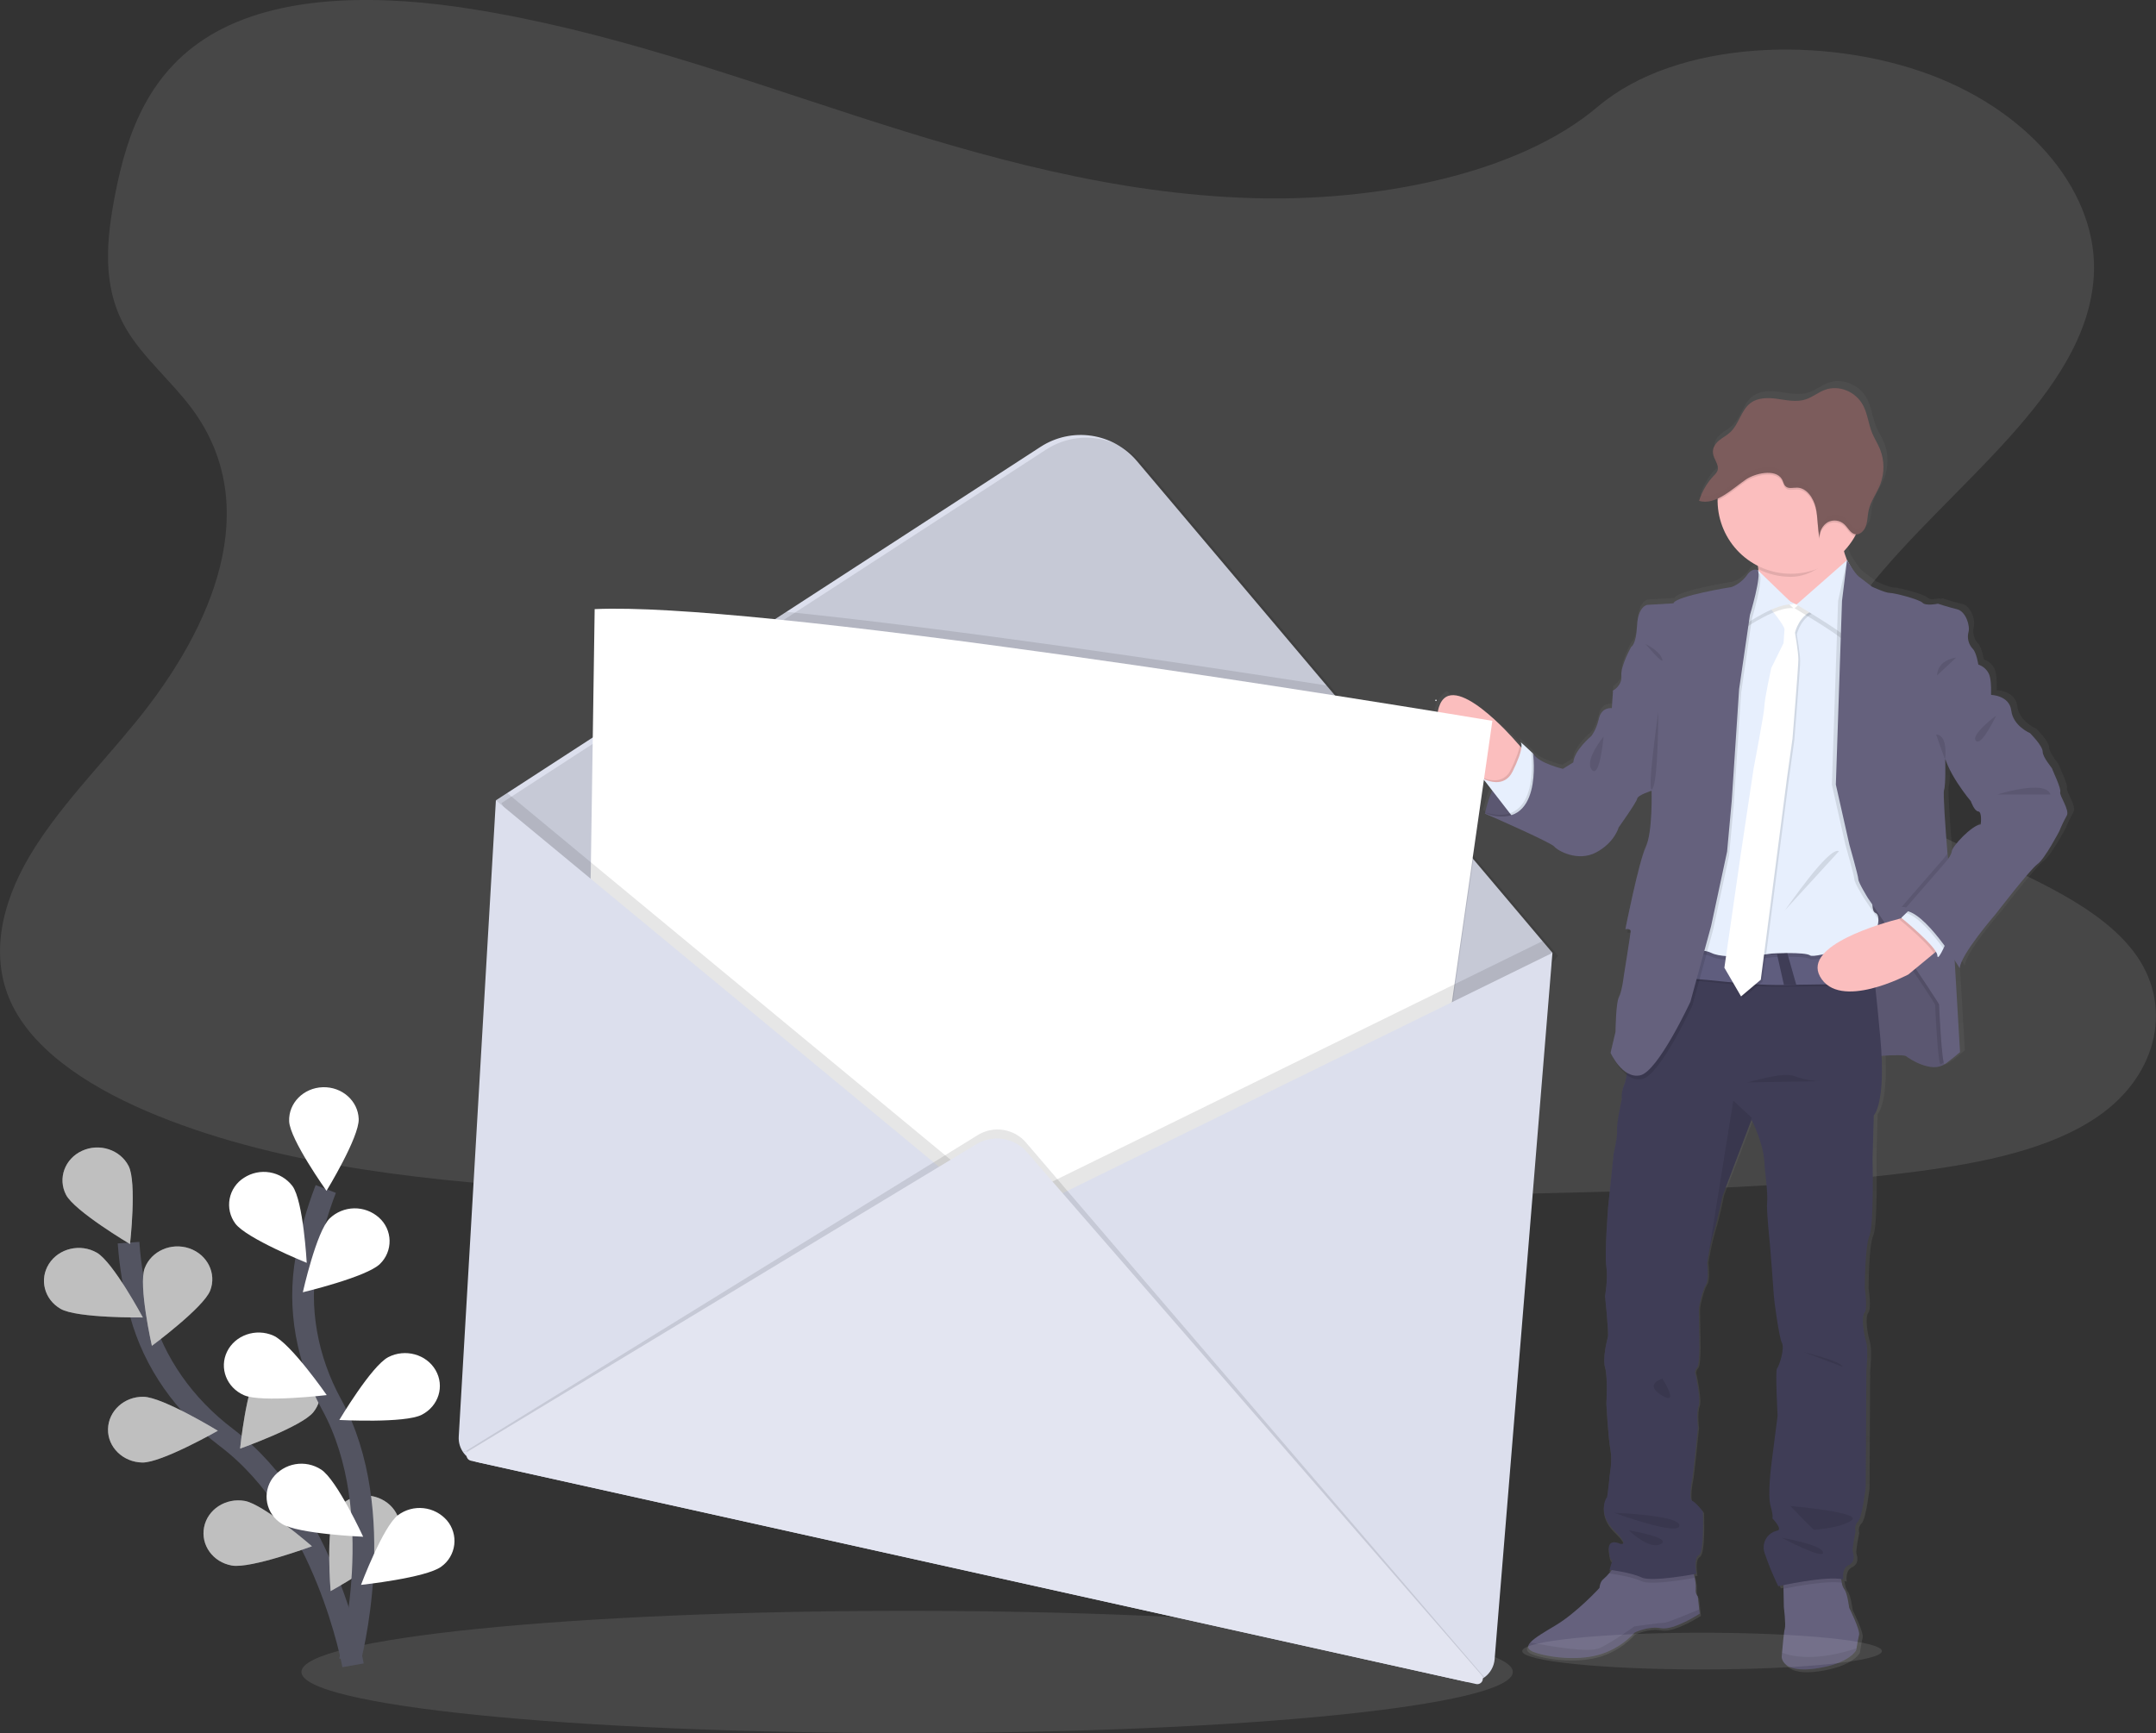 <svg width="199" height="160" viewBox="0 0 199 160" fill="none" xmlns="http://www.w3.org/2000/svg">
<rect x="0" y="0" width="199" height="160" fill="#333333" stroke="none"/>
<g clip-path="url(#clip0_2:3236)">
<path opacity="0.1" d="M115.62 18.291C102.862 17.923 90.712 14.491 79.118 10.736C67.523 6.98 56.013 2.826 43.561 0.837C35.553 -0.443 26.395 -0.624 19.942 2.953C13.731 6.395 11.726 12.338 10.647 17.854C9.834 22.002 9.357 26.37 11.581 30.252C13.12 32.946 15.867 35.214 17.763 37.796C24.358 46.783 19.698 57.863 12.549 66.637C9.195 70.752 5.305 74.679 2.717 79.06C0.129 83.441 -1.063 88.464 1.196 92.928C3.44 97.353 8.788 100.683 14.581 103.025C26.346 107.777 40.212 109.137 53.731 109.909C83.657 111.614 113.745 110.871 143.753 110.136C154.857 109.863 166.011 109.586 176.936 108.154C183.003 107.36 189.265 106.099 193.665 103.056C199.256 99.192 200.64 92.649 196.895 87.804C190.611 79.677 173.244 77.659 168.843 68.938C166.424 64.137 168.909 58.789 172.421 54.337C179.959 44.786 192.594 36.407 193.259 25.491C193.715 17.987 187.642 10.483 178.251 6.936C168.409 3.217 154.759 3.684 147.487 9.841C140.024 16.178 126.884 18.624 115.62 18.291Z" fill="white"/>
<path opacity="0.1" d="M83.728 160C114.604 160 139.634 157.474 139.634 154.359C139.634 151.243 114.604 148.718 83.728 148.718C52.853 148.718 27.823 151.243 27.823 154.359C27.823 157.474 52.853 160 83.728 160Z" fill="white"/>
<path d="M32.586 153.747C32.586 153.747 30.105 139.685 20.899 132.716C17.036 129.792 14.21 125.815 12.975 121.286C12.394 119.14 12.022 116.943 11.864 114.725" stroke="#535461" stroke-width="2" stroke-miterlimit="10"/>
<path d="M6.091 110.3C6.861 111.806 12 114.856 12 114.856C12 114.856 12.646 109.159 11.871 107.651C11.096 106.142 9.179 105.513 7.58 106.244C5.98 106.975 5.316 108.791 6.091 110.3Z" fill="white"/>
<path d="M5.601 120.841C7.12 121.709 13.185 121.632 13.185 121.632C13.185 121.632 10.448 116.518 8.935 115.65C7.422 114.783 5.443 115.241 4.524 116.674C3.605 118.107 4.084 119.973 5.601 120.841Z" fill="white"/>
<path d="M13.14 135.025C14.913 135.05 20.107 132.091 20.107 132.091C20.107 132.091 15.013 128.982 13.239 128.955C11.464 128.928 10.004 130.267 9.97 131.943C9.935 133.618 11.366 134.994 13.14 135.025Z" fill="white"/>
<path d="M21.401 144.535C23.143 144.845 28.792 142.755 28.792 142.755C28.792 142.755 24.327 138.873 22.587 138.569C20.847 138.265 19.165 139.338 18.838 140.993C18.511 142.648 19.657 144.227 21.401 144.535Z" fill="white"/>
<path d="M19.403 119.142C18.797 120.718 14.019 124.25 14.019 124.25C14.019 124.25 12.754 118.648 13.36 117.072C13.965 115.496 15.809 114.683 17.476 115.254C19.143 115.825 20.009 117.569 19.403 119.142Z" fill="white"/>
<path d="M28.915 130.386C27.838 131.72 22.162 133.74 22.162 133.74C22.162 133.74 22.739 128.035 23.808 126.704C24.348 126.058 25.112 125.639 25.947 125.532C26.782 125.425 27.626 125.638 28.311 126.127C28.644 126.356 28.926 126.652 29.138 126.996C29.351 127.339 29.49 127.724 29.547 128.124C29.603 128.524 29.576 128.932 29.468 129.321C29.359 129.711 29.171 130.073 28.915 130.386Z" fill="white"/>
<path d="M36.572 142.513C35.749 143.998 30.517 146.896 30.517 146.896C30.517 146.896 30.057 141.184 30.88 139.698C31.703 138.213 33.643 137.64 35.216 138.417C36.789 139.194 37.393 141.028 36.572 142.513Z" fill="white"/>
<path opacity="0.25" d="M6.091 110.3C6.861 111.806 12 114.856 12 114.856C12 114.856 12.646 109.159 11.871 107.651C11.096 106.142 9.179 105.513 7.58 106.244C5.98 106.975 5.316 108.791 6.091 110.3Z" fill="black"/>
<path opacity="0.25" d="M5.601 120.841C7.12 121.709 13.185 121.632 13.185 121.632C13.185 121.632 10.448 116.518 8.935 115.65C7.422 114.783 5.443 115.241 4.524 116.674C3.605 118.107 4.084 119.973 5.601 120.841Z" fill="black"/>
<path opacity="0.25" d="M13.14 135.025C14.913 135.05 20.107 132.091 20.107 132.091C20.107 132.091 15.013 128.982 13.239 128.955C11.464 128.928 10.004 130.267 9.97 131.943C9.935 133.618 11.366 134.994 13.14 135.025Z" fill="black"/>
<path opacity="0.25" d="M21.401 144.535C23.143 144.845 28.792 142.755 28.792 142.755C28.792 142.755 24.327 138.873 22.587 138.569C20.847 138.265 19.165 139.338 18.838 140.993C18.511 142.648 19.657 144.227 21.401 144.535Z" fill="black"/>
<path opacity="0.25" d="M19.403 119.142C18.797 120.718 14.019 124.25 14.019 124.25C14.019 124.25 12.754 118.648 13.36 117.072C13.965 115.496 15.809 114.683 17.476 115.254C19.143 115.825 20.009 117.569 19.403 119.142Z" fill="black"/>
<path opacity="0.25" d="M28.915 130.386C27.838 131.72 22.162 133.74 22.162 133.74C22.162 133.74 22.739 128.035 23.808 126.704C24.348 126.058 25.112 125.639 25.947 125.532C26.782 125.425 27.626 125.638 28.311 126.127C28.644 126.356 28.926 126.652 29.138 126.996C29.351 127.339 29.49 127.724 29.547 128.124C29.603 128.524 29.576 128.932 29.468 129.321C29.359 129.711 29.171 130.073 28.915 130.386Z" fill="black"/>
<path opacity="0.25" d="M36.572 142.513C35.749 143.998 30.517 146.896 30.517 146.896C30.517 146.896 30.057 141.184 30.88 139.698C31.703 138.213 33.643 137.64 35.216 138.417C36.789 139.194 37.393 141.028 36.572 142.513Z" fill="black"/>
<path d="M32.274 153.378C32.274 153.378 36.037 139.571 30.611 129.674C28.334 125.522 27.456 120.805 28.271 116.191C28.662 113.997 29.264 111.847 30.069 109.769" stroke="#535461" stroke-width="2" stroke-miterlimit="10"/>
<path d="M26.688 103.514C26.75 105.188 30.136 109.942 30.136 109.942C30.136 109.942 33.17 104.98 33.109 103.304C33.047 101.628 31.561 100.318 29.788 100.376C28.015 100.434 26.625 101.838 26.688 103.514Z" fill="white"/>
<path d="M21.72 112.964C22.735 114.338 28.311 116.589 28.311 116.589C28.311 116.589 28.004 110.867 26.988 109.492C26.475 108.825 25.729 108.378 24.9 108.238C24.07 108.099 23.219 108.278 22.516 108.739C22.174 108.954 21.881 109.237 21.654 109.571C21.426 109.904 21.27 110.281 21.196 110.678C21.121 111.075 21.129 111.482 21.219 111.876C21.309 112.269 21.48 112.64 21.72 112.964Z" fill="white"/>
<path d="M22.527 128.812C24.139 129.515 30.157 128.799 30.157 128.799C30.157 128.799 26.833 124.004 25.221 123.302C23.61 122.6 21.703 123.264 20.959 124.785C20.214 126.307 20.918 128.11 22.527 128.812Z" fill="white"/>
<path d="M25.998 140.674C27.461 141.624 33.52 141.876 33.52 141.876C33.52 141.876 31.101 136.622 29.64 135.673C28.936 135.214 28.084 135.038 27.256 135.181C26.427 135.324 25.683 135.774 25.173 136.443C24.933 136.769 24.764 137.142 24.675 137.537C24.587 137.932 24.581 138.342 24.659 138.739C24.736 139.137 24.895 139.514 25.126 139.847C25.356 140.18 25.653 140.461 25.998 140.674Z" fill="white"/>
<path d="M35.066 116.695C33.835 117.903 27.952 119.306 27.952 119.306C27.952 119.306 29.2 113.697 30.428 112.489C31.036 111.906 31.841 111.574 32.684 111.558C33.526 111.542 34.343 111.845 34.972 112.405C35.274 112.671 35.518 112.998 35.688 113.363C35.858 113.729 35.95 114.126 35.959 114.529C35.968 114.932 35.893 115.333 35.739 115.706C35.586 116.079 35.356 116.415 35.066 116.695Z" fill="white"/>
<path d="M38.931 130.615C37.375 131.421 31.32 131.096 31.32 131.096C31.32 131.096 34.287 126.094 35.843 125.293C37.398 124.493 39.352 125.026 40.204 126.496C41.056 127.966 40.494 129.809 38.931 130.615Z" fill="white"/>
<path d="M40.736 144.633C39.346 145.676 33.32 146.322 33.32 146.322C33.32 146.322 35.351 140.922 36.741 139.879C37.417 139.377 38.257 139.149 39.093 139.24C39.93 139.331 40.701 139.734 41.254 140.37C41.515 140.677 41.709 141.035 41.825 141.422C41.942 141.808 41.976 142.214 41.928 142.615C41.879 143.015 41.748 143.401 41.543 143.749C41.338 144.096 41.063 144.397 40.736 144.633Z" fill="white"/>
<path d="M190.782 72.757C190.897 72.442 190.032 70.693 190.032 70.606C190.032 70.52 189.138 69.544 189.138 69C189.138 68.455 187.954 67.28 187.954 67.28C187.954 67.28 186.367 66.62 186.194 65.186C186.021 63.753 184.293 63.722 184.289 63.722C184.289 63.722 184.289 63.591 184.3 63.393C184.3 62.947 184.287 62.15 184.087 61.715C183.881 61.32 183.528 61.021 183.104 60.882C183.104 60.882 182.931 59.764 182.585 59.42C182.392 59.218 182.253 58.97 182.182 58.699C182.111 58.429 182.11 58.144 182.179 57.873C182.352 57.329 181.949 55.949 181.11 55.757C180.272 55.565 179.322 55.241 179.322 55.241C179.322 55.241 179.228 55.259 179.091 55.278L178.976 55.241C178.775 55.278 178.572 55.303 178.368 55.316C178.192 55.323 178.018 55.265 177.88 55.155C177.59 54.839 175.252 54.237 174.819 54.237C174.386 54.237 173.144 53.66 173.144 53.66L171.906 52.713C171.558 52.448 170.914 51.366 170.819 51.214L170.808 51.193C170.702 50.949 170.614 50.697 170.546 50.439C170.969 49.997 171.329 49.501 171.619 48.963C171.65 48.907 171.677 48.85 171.704 48.794C171.769 48.793 171.834 48.782 171.896 48.763C171.921 48.763 171.946 48.744 171.971 48.734C172.264 48.58 172.484 48.317 172.585 48.001C172.606 47.94 172.625 47.876 172.64 47.809C172.64 47.788 172.64 47.765 172.654 47.743C172.667 47.722 172.673 47.657 172.681 47.613C172.688 47.568 172.69 47.563 172.694 47.54C172.698 47.517 172.708 47.453 172.713 47.409C172.719 47.364 172.713 47.361 172.713 47.338C172.713 47.282 172.727 47.228 172.735 47.174C172.754 46.971 172.784 46.768 172.825 46.568C172.998 45.798 173.465 45.133 173.798 44.413C173.846 44.311 173.89 44.205 173.931 44.099C173.971 43.994 174.011 43.869 174.044 43.751L174.073 43.644C174.094 43.559 174.113 43.472 174.131 43.386C174.131 43.347 174.146 43.309 174.152 43.27C174.171 43.151 174.188 43.032 174.198 42.91C174.26 42.223 174.162 41.531 173.911 40.888C173.694 40.35 173.373 39.865 173.154 39.326C172.821 38.51 172.735 37.594 172.329 36.81C171.65 35.505 170.05 34.853 168.735 35.343C168.106 35.576 167.562 36.03 166.926 36.234C166.072 36.506 165.161 36.302 164.278 36.178C163.396 36.055 162.419 36.046 161.709 36.623C160.892 37.287 160.667 38.535 159.9 39.265C159.579 39.571 159.177 39.767 158.837 40.05C158.598 40.241 158.414 40.493 158.304 40.779C158.304 40.8 158.291 40.819 158.285 40.84C158.279 40.861 158.271 40.888 158.266 40.913C158.26 40.938 158.254 40.971 158.25 41C158.246 41.029 158.25 41.04 158.25 41.06C158.246 41.111 158.246 41.162 158.25 41.214C158.256 41.262 158.264 41.31 158.275 41.358C158.275 41.371 158.275 41.385 158.275 41.398C158.275 41.412 158.298 41.477 158.312 41.517C158.311 41.525 158.311 41.533 158.312 41.541C158.327 41.585 158.344 41.627 158.362 41.671L158.391 41.737L158.414 41.791C158.526 42.002 158.616 42.226 158.681 42.456C158.717 42.602 158.708 42.756 158.656 42.897C158.578 43.057 158.468 43.199 158.335 43.316C157.761 43.914 157.317 44.625 157.033 45.404C157 45.492 156.968 45.581 156.939 45.673L156.979 45.683C157.062 45.708 157.146 45.727 157.231 45.739C157.279 45.739 157.327 45.75 157.377 45.754C157.574 45.765 157.772 45.749 157.966 45.708C158.014 45.698 158.064 45.687 158.112 45.673C158.31 45.619 158.503 45.547 158.689 45.46C158.689 45.517 158.689 45.577 158.689 45.635C158.689 45.693 158.689 45.7 158.689 45.733C158.691 47.002 159.046 48.244 159.715 49.322C160.383 50.4 161.339 51.27 162.475 51.834C162.475 51.895 162.492 51.959 162.5 52.026C162.507 52.094 162.513 52.13 162.519 52.182L162.442 52.107C162.442 52.107 161.921 51.849 161.43 52.594C160.94 53.339 160.017 53.685 160.017 53.685C160.017 53.685 154.764 54.516 154.562 55.205L152.109 55.347C152.109 55.347 151.242 55.462 151.147 57.271C151.053 59.08 150.599 59.251 150.599 59.251C150.599 59.251 149.59 61.029 149.676 61.944C149.763 62.86 148.907 63.322 148.907 63.322L148.792 64.955C148.792 64.955 147.83 64.813 147.579 65.931C147.327 67.049 146.858 67.566 146.858 67.566C146.858 67.566 145.269 68.886 145.183 70.004L144.202 70.606C144.202 70.606 141.922 70.091 141.403 69.173L141.243 69.023C141.238 69.016 141.233 69.008 141.23 69C141.229 69.004 141.229 69.007 141.23 69.011C140.887 68.688 140.164 68.015 140.268 68.168C140.336 68.313 140.352 68.475 140.314 68.63L140.145 68.438L139.691 67.934C139.691 67.934 136.005 64.471 133.84 64.205C133.811 64.149 133.673 63.605 133.304 63.945C132.997 64.226 132.752 64.567 132.583 64.947C132.415 65.327 132.327 65.738 132.325 66.153C132.323 66.569 132.407 66.981 132.572 67.362C132.737 67.744 132.979 68.087 133.283 68.371L136.734 71.597L136.822 71.662L137.565 72.624C137.44 72.925 137.334 73.215 137.247 73.481C137.247 73.481 137.247 73.498 137.238 73.506C137.22 73.563 137.201 73.617 137.184 73.671L137.167 73.729C137.151 73.783 137.134 73.837 137.119 73.887C137.103 73.937 137.101 73.95 137.092 73.981C137.082 74.012 137.092 74.017 137.076 74.035C136.996 74.323 136.942 74.545 136.915 74.668L136.722 74.608L136.915 74.689C136.915 74.698 136.915 74.71 136.915 74.72L136.903 74.779L137.08 74.856C138.092 75.297 143.139 77.511 143.398 77.848C143.687 78.219 145.59 79.31 147.323 78.392C149.055 77.475 149.438 76.068 149.438 76.068C149.438 76.068 151.111 73.746 151.168 73.402C151.226 73.057 152.526 72.655 152.526 72.655C152.526 72.655 152.641 76.503 151.978 77.904C151.315 79.305 150.072 85.534 150.072 85.534C150.153 85.518 150.236 85.513 150.319 85.519C150.272 85.744 150.246 85.879 150.246 85.879C150.347 85.86 150.45 85.86 150.551 85.879C150.459 86.587 149.928 89.873 149.928 89.873C149.928 89.873 149.755 91.364 149.467 91.88C149.178 92.395 149.15 95.093 149.15 95.093L148.688 97.042C148.741 97.157 148.799 97.269 148.863 97.378C148.863 97.378 149.359 98.479 150.192 99.096C150.154 99.403 150.075 99.703 149.959 99.989C149.778 100.424 149.699 100.895 149.728 101.365C149.728 101.365 149.238 103.574 149.296 104.205C149.353 104.836 148.978 106.384 148.978 106.384L148.442 111.36C148.442 111.36 148.096 115.691 148.269 116.868C148.442 118.046 148.152 119.648 148.152 119.648C148.152 119.648 148.498 123.062 148.411 123.435C148.325 123.808 147.892 125.413 148.152 126.303C148.411 127.194 148.269 129.63 148.269 129.63C148.269 129.63 148.442 132.841 148.642 133.874C148.842 134.907 148.584 136.227 148.584 136.227C148.584 136.227 148.392 138.434 148.296 138.434C148.2 138.434 147.459 139.954 148.988 141.447C150.517 142.94 149.565 142.707 149.565 142.707C149.565 142.707 148.353 142.105 148.496 143.338C148.634 144.512 148.825 144.206 148.842 144.173L148.553 145.116L148.746 145.145L148.578 145.337C148.405 145.556 148.212 145.759 148.002 145.941C147.654 146.199 147.617 146.773 147.617 146.773C147.617 146.773 145.483 149.097 143.491 150.272C142.443 150.892 141.539 151.415 141.145 151.848C140.789 152.233 140.847 152.552 141.585 152.797C143.145 153.312 145.885 153.566 147.848 152.912C149.018 152.521 150.07 151.84 150.907 150.932C150.907 150.932 152.149 150.301 153.362 150.53C154.576 150.759 156.998 149.183 156.998 149.183L156.954 148.775L156.825 147.604C156.744 147.505 156.684 147.39 156.649 147.267C156.614 147.144 156.606 147.015 156.623 146.888C156.638 146.541 156.603 146.194 156.522 145.857C156.502 145.743 156.479 145.63 156.458 145.524L156.679 145.484C156.679 145.484 156.393 144.019 156.912 143.733C157.431 143.446 157.285 139.692 157.285 139.692C157.285 139.692 156.623 138.832 156.275 138.69C155.927 138.548 156.247 136.766 156.306 136.537C156.366 136.308 156.825 131.862 156.825 131.862C156.825 131.862 156.652 130.457 156.883 129.855C157.114 129.253 156.606 126.944 156.606 126.944C156.606 126.944 156.433 126.657 156.752 126.313C157.071 125.969 156.945 122.9 156.945 122.9C156.945 122.9 156.918 121.351 156.918 120.949C156.918 120.547 157.264 119.085 157.581 118.598C157.898 118.111 157.696 116.589 157.696 116.589L157.714 116.476C157.714 116.432 157.729 116.378 157.741 116.312L157.766 116.16C157.906 115.315 158.097 114.479 158.337 113.657C158.721 112.453 159.144 110.331 159.144 110.331L161.836 103.327L161.867 103.245C161.867 103.245 163.107 105.54 163.107 107.67C163.107 107.67 163.424 110.223 163.338 110.912C163.251 111.6 163.594 114.823 163.594 114.823C163.594 114.823 163.969 119.469 163.969 119.671C163.969 119.873 164.43 123.458 164.72 124.002C165.011 124.547 164.43 126.211 164.257 126.382C164.084 126.554 164.315 130.771 164.315 130.771C164.315 130.771 163.882 134.097 163.795 134.786C163.709 135.475 163.363 138.115 163.651 139.146C163.94 140.177 163.824 140.322 163.824 140.322C163.824 140.322 164.865 141.384 164.257 141.476C164.036 141.524 163.828 141.619 163.647 141.754C163.466 141.889 163.315 142.062 163.206 142.26C163.097 142.458 163.031 142.677 163.013 142.902C162.996 143.128 163.026 143.355 163.103 143.567C163.463 144.619 163.887 145.647 164.374 146.646C164.374 146.646 164.553 146.605 164.851 146.546V146.886L164.886 148.595C164.886 148.595 165.078 150.23 164.972 150.603C164.888 150.876 164.78 152.162 164.717 152.833C164.695 153.078 164.684 153.241 164.684 153.241C164.684 153.241 164.684 154.761 167.887 154.303C171.091 153.845 171.667 152.583 171.667 152.583C171.667 152.583 171.667 152.523 171.691 152.425C171.739 152.135 171.842 151.519 171.927 151.177C172.042 150.717 171.004 148.652 171.004 148.652C171.004 148.652 170.831 147.248 170.541 146.932C170.422 146.75 170.343 146.545 170.31 146.33C170.283 146.215 170.26 146.093 170.241 145.976C170.312 145.985 170.384 145.998 170.454 146.015C170.454 146.015 170.281 145.01 170.946 144.695C171.612 144.379 171.437 143.721 171.35 143.433C171.264 143.144 171.61 141.539 171.61 141.539C171.563 141.38 171.56 141.211 171.601 141.05C171.641 140.889 171.724 140.742 171.84 140.624C172.246 140.22 172.562 137.411 172.562 137.411L172.619 126.569C172.619 126.569 172.823 124.645 172.592 123.875C172.362 123.106 172.129 121.611 172.446 121.209C172.763 120.807 172.475 118.944 172.475 118.944C172.475 118.944 172.475 115.014 172.91 114.04C173.344 113.066 173.198 106.898 173.198 106.898L173.311 102.858C173.311 102.858 174.256 101.965 174.032 97.311C175.038 97.248 176.173 97.211 176.34 97.35C176.657 97.609 178.707 98.927 179.918 98.096C180.178 97.981 181.36 96.978 181.36 96.978L180.853 88.378C181.17 88.857 181.362 89.176 181.362 89.176C181.362 87.972 184.767 84.07 184.767 84.07C184.767 84.07 187.942 79.97 188.634 79.481C189.326 78.993 190.684 76.413 190.684 76.413C190.884 75.921 191.116 75.442 191.378 74.979C191.707 74.45 190.667 73.073 190.782 72.757ZM183.333 75.766C182.468 75.853 180.641 77.833 180.62 78.267C180.607 78.495 180.414 78.799 180.235 79.037C180.222 78.864 180.207 78.687 180.193 78.508C179.989 75.974 179.768 72.886 179.868 72.586C180.043 72.07 179.984 69.748 179.984 69.748L180.014 69.704C180.591 71.503 182.404 73.625 182.404 73.625C182.404 73.625 182.722 74.543 183.097 74.572C183.471 74.6 183.333 75.766 183.333 75.766Z" fill="url(#paint0_linear_2:3236)"/>
<path d="M137.059 75.114C137.059 75.114 138.111 69.592 141.497 69.563L143.971 74.658L142.322 75.797C142.322 75.797 138.738 75.911 137.059 75.114Z" fill="#65617D"/>
<path opacity="0.1" d="M143.971 74.658L142.322 75.797C142.322 75.797 139.799 75.878 137.995 75.433C137.674 75.357 137.36 75.25 137.059 75.114C137.059 75.114 137.059 75.083 137.078 75.026C137.078 75.026 137.078 75.012 137.078 75.004C137.233 74.311 137.448 73.633 137.718 72.977C137.824 72.728 137.942 72.472 138.068 72.217C138.565 71.255 139.261 70.327 140.214 69.864C140.567 69.69 140.951 69.59 141.343 69.569H141.443H141.493L141.547 69.683L142.383 71.403L143.971 74.658Z" fill="black"/>
<path d="M172.075 97.6C172.075 97.6 175.632 97.259 175.944 97.515C176.255 97.771 178.276 99.079 179.472 98.254C180.668 97.428 179.87 94.554 179.87 94.44C179.87 94.327 179.757 90.256 179.757 90.256L177.622 87.381L174.95 82.344L169.489 81.802L169.631 89.802L169.602 93.9L172.075 97.6Z" fill="#65617D"/>
<path opacity="0.1" d="M172.075 97.6C172.075 97.6 175.632 97.259 175.944 97.515C176.255 97.771 178.276 99.079 179.472 98.254C180.668 97.428 179.87 94.554 179.87 94.44C179.87 94.327 179.757 90.256 179.757 90.256L177.622 87.381L174.95 82.344L169.489 81.802L169.631 89.802L169.602 93.9L172.075 97.6Z" fill="black"/>
<path d="M140.785 69.417C140.785 69.417 140.501 72.89 138.34 72.946C138.34 72.946 137.726 72.576 136.901 71.961C135.002 70.539 131.989 67.805 132.821 65.261C134.015 61.619 139.818 68.34 139.818 68.34L140.262 68.84L140.785 69.417Z" fill="#FBBEBE"/>
<path opacity="0.1" d="M140.785 69.417C140.785 69.417 140.501 72.89 138.339 72.946C138.339 72.946 137.726 72.576 136.901 71.961L136.719 71.724C137.085 71.915 137.49 72.024 137.903 72.043C138.228 72.056 138.549 71.97 138.824 71.796C139.099 71.621 139.314 71.368 139.441 71.068C139.669 70.621 139.868 70.161 140.039 69.69C140.144 69.416 140.219 69.131 140.262 68.84L140.785 69.417Z" fill="black"/>
<path d="M139.847 75.712L139.361 75.085L137.722 72.969L136.888 71.889C137.254 72.082 137.659 72.191 138.072 72.209C138.617 72.222 139.226 72.016 139.611 71.235C139.838 70.788 140.037 70.327 140.209 69.856C140.478 69.086 140.474 68.701 140.378 68.561C140.282 68.421 140.982 69.077 141.318 69.396L141.33 69.407L141.487 69.556L141.545 69.671L142.37 71.32C142.37 71.32 142.37 71.343 142.37 71.389C142.451 71.918 142.729 75.241 139.847 75.712Z" fill="#E7EFFD"/>
<path d="M156.887 148.976C156.887 148.976 154.497 150.542 153.303 150.322C152.109 150.103 150.884 150.722 150.884 150.722C150.06 151.622 149.022 152.298 147.867 152.687C145.944 153.341 143.233 153.083 141.697 152.571C140.97 152.329 140.91 152.017 141.26 151.631C141.645 151.2 142.541 150.682 143.568 150.066C145.531 148.9 147.634 146.603 147.634 146.603C147.634 146.603 147.663 146.026 148.005 145.78C148.216 145.598 148.409 145.397 148.582 145.179C148.888 144.818 149.174 144.441 149.174 144.441L156.204 144.645C156.204 144.645 156.323 145.151 156.418 145.668C156.498 146.004 156.531 146.349 156.516 146.694C156.498 146.819 156.505 146.946 156.538 147.069C156.572 147.191 156.629 147.305 156.708 147.404L156.835 148.558L156.887 148.976Z" fill="#65617D"/>
<path d="M171.592 150.94C171.508 151.28 171.4 151.89 171.36 152.177L171.335 152.335C171.335 152.335 170.758 153.587 167.61 154.043C164.463 154.499 164.453 152.989 164.453 152.989C164.453 152.989 164.465 152.827 164.484 152.583C164.54 151.917 164.653 150.642 164.738 150.37C164.849 150.001 164.651 148.377 164.651 148.377L164.618 146.682L164.593 145.505L169.829 144.962C169.861 145.354 169.918 145.743 169.998 146.128C170.03 146.342 170.108 146.546 170.227 146.726C170.512 147.04 170.681 148.435 170.681 148.435C170.681 148.435 171.706 150.484 171.592 150.94Z" fill="#65617D"/>
<path opacity="0.1" d="M156.204 144.645C156.204 144.645 156.323 145.151 156.418 145.668C155.658 145.809 152.339 146.384 151.511 145.982C150.57 145.526 148.552 145.27 148.552 145.27L148.584 145.155C148.89 144.793 149.176 144.416 149.176 144.416L156.204 144.645Z" fill="black"/>
<path opacity="0.1" d="M169.998 146.128C168.672 145.903 165.768 146.447 164.615 146.682L164.59 145.505L169.825 144.962C169.859 145.354 169.917 145.743 169.998 146.128Z" fill="black"/>
<path d="M172.95 102.979L172.837 106.992C172.837 106.992 172.979 113.113 172.552 114.08C172.125 115.048 172.125 118.948 172.125 118.948C172.125 118.948 172.41 120.797 172.096 121.195C171.783 121.593 172.012 123.073 172.239 123.843C172.465 124.612 172.267 126.519 172.267 126.519L172.21 137.278C172.21 137.278 171.898 140.066 171.498 140.466C171.384 140.584 171.302 140.73 171.262 140.89C171.222 141.05 171.226 141.218 171.271 141.376C171.271 141.376 170.931 142.969 171.016 143.256C171.1 143.542 171.271 144.194 170.618 144.506C169.964 144.818 170.133 145.816 170.133 145.816C168.57 145.445 164.132 146.444 164.132 146.444C163.652 145.454 163.234 144.437 162.88 143.396C162.804 143.185 162.773 142.961 162.79 142.737C162.807 142.514 162.872 142.297 162.98 142.1C163.088 141.904 163.236 141.732 163.415 141.598C163.594 141.463 163.8 141.369 164.019 141.32C164.615 141.233 163.592 140.181 163.592 140.181C163.592 140.181 163.705 140.039 163.421 139.015C163.136 137.991 163.476 135.359 163.563 134.686C163.649 134.013 164.074 130.702 164.074 130.702C164.074 130.702 163.847 126.519 164.019 126.348C164.19 126.176 164.757 124.526 164.474 123.985C164.192 123.444 163.732 119.887 163.732 119.687C163.732 119.487 163.365 114.877 163.365 114.877C163.365 114.877 163.023 111.66 163.109 110.977C163.196 110.294 162.88 107.762 162.88 107.762C162.88 105.646 161.657 103.377 161.657 103.377L161.627 103.46L158.99 110.409C158.99 110.409 158.564 112.514 158.194 113.709C157.961 114.521 157.775 115.347 157.639 116.181L157.614 116.333C157.614 116.397 157.594 116.451 157.589 116.493L157.571 116.608C157.571 116.608 157.764 118.117 157.456 118.602C157.148 119.086 156.802 120.537 156.802 120.935C156.802 121.334 156.831 122.871 156.831 122.871C156.831 122.871 156.945 125.917 156.639 126.259C156.333 126.602 156.495 126.884 156.495 126.884C156.495 126.884 157.006 129.193 156.779 129.788C156.552 130.382 156.723 131.779 156.723 131.779C156.723 131.779 156.268 136.193 156.212 136.42C156.156 136.647 155.841 138.413 156.183 138.555C156.525 138.698 157.177 139.55 157.177 139.55C157.177 139.55 157.321 143.281 156.808 143.563C156.295 143.846 156.579 145.295 156.579 145.295C156.579 145.295 152.457 146.091 151.518 145.635C150.58 145.179 148.559 144.924 148.559 144.924L148.842 143.989C148.825 144.021 148.636 144.325 148.502 143.159C148.361 141.936 149.555 142.532 149.555 142.532C149.555 142.532 150.494 142.761 148.978 141.282C147.463 139.802 148.209 138.292 148.296 138.292C148.382 138.292 148.582 136.102 148.582 136.102C148.582 136.102 148.838 134.792 148.638 133.766C148.438 132.741 148.269 129.553 148.269 129.553C148.269 129.553 148.411 127.134 148.155 126.253C147.9 125.372 148.325 123.775 148.411 123.406C148.498 123.036 148.146 119.658 148.146 119.658C148.146 119.658 148.43 118.065 148.259 116.899C148.088 115.733 148.43 111.433 148.43 111.433L148.942 106.481C148.942 106.481 149.311 104.941 149.255 104.316C149.2 103.691 149.684 101.499 149.684 101.499C149.655 101.033 149.733 100.566 149.911 100.133C150.196 99.556 150.309 97.686 150.309 97.686L153.041 91.424L154.387 85.902L172.448 85.731C172.448 85.731 172.515 86.21 172.625 87.077C172.735 87.945 172.888 89.234 173.06 90.825C173.217 92.27 173.39 93.969 173.558 95.86C174.104 101.898 172.95 102.979 172.95 102.979Z" fill="#3F3D56"/>
<path d="M171.279 53.14L167.068 57.639C167.068 57.639 161.665 55.474 162.234 54.735C162.453 54.449 162.426 53.544 162.292 52.548C162.1 50.97 161.665 49.156 161.665 49.156C161.665 49.156 171.108 47.617 170.318 49.211C170.027 49.789 170.077 50.474 170.258 51.103C170.487 51.832 170.832 52.52 171.279 53.14Z" fill="#FBBEBE"/>
<path opacity="0.1" d="M170.312 49.215C170.021 49.793 169.883 49.854 170.064 50.483C168.829 51.805 167.258 53.256 165.305 53.256C164.259 53.257 163.228 53.016 162.292 52.55C162.1 50.972 161.665 49.158 161.665 49.158C161.665 49.158 171.108 47.619 170.312 49.215Z" fill="black"/>
<path d="M172.077 46.308C172.047 48.085 171.32 49.78 170.054 51.026C168.787 52.272 167.082 52.97 165.306 52.97C163.529 52.97 161.824 52.272 160.558 51.026C159.291 49.78 158.565 48.085 158.535 46.308C158.535 46.276 158.535 46.243 158.535 46.212C158.547 44.415 159.273 42.697 160.552 41.436C161.185 40.811 161.935 40.318 162.758 39.983C163.582 39.648 164.464 39.479 165.353 39.486C166.242 39.492 167.121 39.674 167.94 40.02C168.759 40.366 169.502 40.87 170.126 41.504C170.75 42.138 171.244 42.888 171.578 43.712C171.912 44.536 172.081 45.419 172.075 46.308H172.077Z" fill="#FBBEBE"/>
<path opacity="0.1" d="M173.056 91C172.16 91 169.174 91.033 165.836 91.085H165.795L164.693 91.104H164.659C160.702 91.168 156.8 90.394 155.237 90.54C151.911 90.852 156.433 87.462 156.433 87.462C158.913 88.065 161.464 88.324 164.015 88.232L164.976 88.182C167.999 88.01 171.039 87.726 172.627 87.249C172.733 88.13 172.885 89.409 173.056 91Z" fill="black"/>
<path d="M173.056 90.829C172.16 90.829 169.174 90.862 165.836 90.914H165.795L164.693 90.933H164.659C160.702 90.996 156.8 90.223 155.237 90.369C151.911 90.683 156.433 87.291 156.433 87.291C158.913 87.894 161.464 88.153 164.015 88.061L164.976 88.01C167.999 87.839 171.039 87.554 172.627 87.079C172.733 87.96 172.885 89.234 173.056 90.829Z" fill="#5F5D7E"/>
<path opacity="0.1" d="M163.486 55.018L158.252 57.467L154.214 88.719C154.214 88.719 156.602 87.637 157.969 88.32C159.336 89.003 163.545 88.378 163.545 88.378C163.545 88.378 166.622 88.207 167.074 88.549C167.526 88.892 172.873 87.118 172.873 87.118C172.873 87.118 173.834 84.955 173.1 84.617C172.365 84.278 173.334 80.921 173.334 80.921L172.873 58.377L171.962 55.474L169.516 53.995L167.016 55.986L165.822 56.157L163.486 55.018Z" fill="black"/>
<path d="M163.486 54.678L158.252 57.125L154.214 88.378C154.214 88.378 156.602 87.297 157.969 87.98C159.336 88.663 163.545 88.035 163.545 88.035C163.545 88.035 166.622 87.866 167.074 88.207C167.526 88.547 172.877 86.783 172.877 86.783C172.877 86.783 173.838 84.621 173.104 84.282C172.369 83.943 173.334 80.576 173.334 80.576L172.873 58.035L171.962 55.134L169.516 53.652L167.016 55.645L165.822 55.817L163.486 54.678Z" fill="#E7EFFD"/>
<path opacity="0.1" d="M163.399 56.128C163.399 56.128 164.907 57.921 164.88 58.293C164.853 58.664 164.793 59.545 164.793 59.545L163.655 61.854C163.655 61.854 163.03 64.728 163.03 65.327C163.03 65.925 162.034 71.099 162.034 71.099L160.836 79.07L159.329 89.517L160.867 92.162L162.686 90.623L165.105 72.007L165.616 68.336C165.616 68.336 166.157 61.733 166.157 61.05C166.157 60.367 165.845 58.574 165.845 58.574C165.845 58.574 166.214 56.865 167.751 56.457C169.287 56.049 167.637 56.371 167.637 56.371L166.755 55.661L165.986 55.972C165.986 55.972 163.855 55.332 163.399 56.128Z" fill="black"/>
<path d="M163.228 55.959C163.228 55.959 164.738 57.752 164.709 58.121C164.68 58.491 164.622 59.374 164.622 59.374L163.486 61.683C163.486 61.683 162.859 64.557 162.859 65.156C162.859 65.754 161.863 70.927 161.863 70.927L160.669 78.897L159.161 89.344L160.7 91.991L162.521 90.452L164.938 71.838L165.451 68.168C165.451 68.168 165.991 61.565 165.991 60.882C165.991 60.199 165.68 58.406 165.68 58.406C165.68 58.406 166.049 56.698 167.585 56.3C169.122 55.901 167.472 56.215 167.472 56.215L166.589 55.503L165.82 55.816C165.82 55.816 163.684 55.16 163.228 55.959Z" fill="white"/>
<path opacity="0.1" d="M162.234 52.969C162.234 52.969 162.005 53.14 161.95 54.279C161.894 55.418 161.096 57.979 161.096 57.979C161.096 57.979 164.055 55.93 165.534 56.157L162.234 52.969Z" fill="black"/>
<path d="M162.234 52.629C162.234 52.629 162.005 52.798 161.95 53.937C161.894 55.076 161.096 57.637 161.096 57.637C161.096 57.637 164.055 55.588 165.534 55.817L162.234 52.629Z" fill="#E7EFFD"/>
<path opacity="0.1" d="M170.312 52.059L165.643 56.157C165.643 56.157 169.57 58.491 170.081 59.06C170.593 59.63 171.104 53.481 171.104 53.481L170.312 52.059Z" fill="black"/>
<path d="M170.483 51.717L165.818 55.816C165.818 55.816 169.743 58.15 170.258 58.72C170.773 59.289 171.281 53.14 171.281 53.14L170.483 51.717Z" fill="#E7EFFD"/>
<path opacity="0.1" d="M162.403 52.969C162.403 52.969 161.892 52.713 161.409 53.454C161.054 53.937 160.571 54.311 160.015 54.535C160.015 54.535 154.837 55.361 154.631 56.044L152.213 56.186C152.213 56.186 151.359 56.3 151.274 58.093C151.19 59.886 150.734 60.057 150.734 60.057C150.734 60.057 149.738 61.821 149.824 62.731C149.911 63.641 149.055 64.099 149.055 64.099L152.611 73.35C152.611 73.35 152.726 77.163 152.07 78.558C151.415 79.953 150.194 86.129 150.194 86.129C150.194 86.129 150.705 86.015 150.676 86.356C150.647 86.697 150.069 90.427 150.069 90.427C150.069 90.427 149.897 91.907 149.613 92.42C149.328 92.934 149.299 95.606 149.299 95.606L148.846 97.542C148.846 97.542 149.926 99.962 151.576 99.62C153.226 99.277 156.212 92.819 156.212 92.819L158.119 85.844L159.598 78.956L160.025 74.289L160.707 63.957L161.703 57.125C161.703 57.125 162.803 53.448 162.403 52.969Z" fill="black"/>
<path d="M162.234 52.629C162.234 52.629 161.721 52.373 161.238 53.111C160.883 53.595 160.4 53.969 159.844 54.193C159.844 54.193 154.668 55.018 154.46 55.701L152.041 55.843C152.041 55.843 151.19 55.959 151.103 57.752C151.017 59.545 150.563 59.715 150.563 59.715C150.563 59.715 149.567 61.481 149.653 62.391C149.74 63.301 148.884 63.757 148.884 63.757L152.441 73.007C152.441 73.007 152.555 76.821 151.901 78.216C151.247 79.61 150.022 85.788 150.022 85.788C150.022 85.788 150.534 85.673 150.507 86.015C150.48 86.358 149.88 90.085 149.88 90.085C149.88 90.085 149.709 91.566 149.424 92.078C149.14 92.59 149.113 95.266 149.113 95.266L148.657 97.201C148.657 97.201 149.738 99.62 151.388 99.279C153.037 98.939 156.029 92.476 156.029 92.476L157.935 85.504L159.413 78.616L159.84 73.946L160.523 63.614L161.519 56.784C161.519 56.784 162.632 53.111 162.234 52.629Z" fill="#65617D"/>
<path opacity="0.1" d="M143.971 74.658L142.322 75.797C142.322 75.797 139.799 75.878 137.995 75.433L137.078 75.025L136.886 74.945L137.078 75.004C138.03 75.287 138.774 75.281 139.357 75.085C141.691 74.298 141.433 70.441 141.343 69.569C141.343 69.481 141.328 69.425 141.324 69.404C141.323 69.4 141.323 69.396 141.324 69.392L141.337 69.415C141.369 69.468 141.405 69.518 141.445 69.565C141.478 69.602 141.512 69.64 141.549 69.677L142.374 71.326C142.374 71.326 142.374 71.349 142.374 71.395L143.971 74.658Z" fill="black"/>
<path d="M149.684 63.53L148.886 63.757L148.773 65.379C148.773 65.379 147.834 65.236 147.579 66.341C147.323 67.445 146.867 67.965 146.867 67.965C146.867 67.965 145.302 69.273 145.217 70.383L144.256 70.981C144.256 70.981 142.008 70.468 141.497 69.558C141.497 69.558 142.522 76.901 137.059 75.108C137.059 75.108 143.175 77.783 143.46 78.154C143.745 78.525 145.621 79.605 147.329 78.695C149.036 77.784 149.405 76.386 149.405 76.386C149.405 76.386 151.055 74.077 151.111 73.738C151.167 73.4 152.457 72.998 152.457 72.998L154.903 67.078L149.684 63.53Z" fill="#65617D"/>
<path opacity="0.1" d="M169.658 55.474L170.483 51.717C170.483 51.717 170.852 52.94 171.223 53.225L172.446 54.166C172.446 54.166 173.669 54.733 174.096 54.733C174.523 54.733 176.826 55.332 177.111 55.645C177.395 55.959 178.534 55.73 178.534 55.73C178.534 55.73 179.472 56.044 180.297 56.242C181.122 56.44 181.52 57.808 181.349 58.358C181.279 58.627 181.279 58.91 181.349 59.179C181.419 59.448 181.555 59.696 181.747 59.897C182.089 60.24 182.26 61.35 182.26 61.35C182.677 61.488 183.022 61.784 183.221 62.175C183.506 62.801 183.414 64.167 183.414 64.167L179.184 70.144C179.184 70.144 179.239 72.453 179.07 72.963C178.901 73.473 179.666 82.185 179.666 82.185L180.549 97.155C180.549 97.155 179.382 98.152 179.126 98.265C178.87 98.379 178.614 92.972 178.614 92.772C178.614 92.572 172.044 82.924 172.044 82.924C172.044 82.924 171.162 81.502 171.162 81.192C171.162 80.882 170.337 78.004 170.337 78.004L169.085 72.453L169.658 55.474Z" fill="black"/>
<path d="M183.777 63.838C183.777 64.03 183.777 64.165 183.777 64.165L179.547 70.129C179.547 70.129 179.605 72.438 179.436 72.946C179.336 73.244 179.553 76.307 179.755 78.823C179.897 80.638 180.032 82.167 180.032 82.167L180.407 88.516L180.912 97.136C180.912 97.136 179.747 98.132 179.491 98.246C179.236 98.36 178.98 92.953 178.98 92.753C178.98 92.553 172.408 82.906 172.408 82.906C172.408 82.906 171.525 81.481 171.525 81.175C171.525 80.869 170.7 77.987 170.7 77.987L169.45 72.436L170.018 55.472L170.483 51.717C170.483 51.717 171.194 52.942 171.564 53.225L172.787 54.164C172.787 54.164 174.009 54.741 174.436 54.741C174.863 54.741 177.169 55.337 177.453 55.651C177.738 55.965 178.874 55.736 178.874 55.736C178.874 55.736 179.812 56.049 180.637 56.248C181.462 56.446 181.862 57.814 181.691 58.364C181.621 58.633 181.621 58.916 181.691 59.185C181.76 59.454 181.897 59.702 182.089 59.903C182.429 60.244 182.6 61.354 182.6 61.354C183.017 61.493 183.362 61.79 183.562 62.181C183.766 62.595 183.785 63.386 183.777 63.838Z" fill="#65617D"/>
<path opacity="0.1" d="M149.007 139.669C149.148 139.669 155.122 139.896 155.008 140.864C154.895 141.832 149.007 139.669 149.007 139.669Z" fill="black"/>
<path opacity="0.1" d="M150.344 141.291C150.344 141.291 154.355 141.945 153.301 142.544C152.247 143.142 150.344 141.291 150.344 141.291Z" fill="black"/>
<path opacity="0.1" d="M165.259 139.042C165.259 139.042 171.915 139.619 170.919 140.352C169.923 141.085 167.562 141.205 167.458 141.233C167.355 141.262 165.259 139.042 165.259 139.042Z" fill="black"/>
<path opacity="0.1" d="M164.453 141.974C164.453 141.974 168.151 142.6 168.264 143.321C168.377 144.043 164.453 141.974 164.453 141.974Z" fill="black"/>
<path opacity="0.1" d="M166.501 124.839C166.501 124.839 169.885 125.636 170.085 126.186L166.501 124.839Z" fill="black"/>
<path opacity="0.1" d="M153.443 127.287C153.443 127.287 151.68 127.798 153.387 128.826C155.095 129.853 153.443 127.287 153.443 127.287Z" fill="black"/>
<path opacity="0.1" d="M161.267 99.933C161.459 99.933 164.566 98.91 165.647 99.356C166.42 99.647 167.238 99.802 168.064 99.816L161.267 99.933Z" fill="black"/>
<path opacity="0.1" d="M161.665 103.177L161.634 103.46L158.99 110.409C158.99 110.409 158.564 112.514 158.194 113.709C157.961 114.522 157.775 115.347 157.639 116.181L159.986 101.613L161.665 103.177Z" fill="black"/>
<path d="M165.795 90.914L164.693 90.933H164.659L164.013 88.064L164.974 88.013L165.795 90.914Z" fill="#3F3D56"/>
<path d="M179.216 87.439L178.507 88.016L176.144 89.965C176.144 89.965 169.743 93.382 167.979 90.136C166.426 87.277 173.682 85.236 175.43 84.792C175.667 84.732 175.801 84.701 175.801 84.701L179.216 87.439Z" fill="#FBBEBE"/>
<path opacity="0.1" d="M151.88 59.459C151.88 59.459 153.132 60.036 153.418 60.825C153.705 61.614 151.88 59.459 151.88 59.459Z" fill="black"/>
<path opacity="0.1" d="M148.011 67.997C148.011 67.997 146.19 70.218 146.931 71.076C147.671 71.934 148.011 67.997 148.011 67.997Z" fill="black"/>
<path opacity="0.1" d="M180.553 60.711C180.553 60.711 178.845 60.882 178.79 62.362L180.553 60.711Z" fill="black"/>
<path opacity="0.1" d="M164.738 84.051C164.907 83.88 168.833 78.073 169.737 78.587L164.738 84.051Z" fill="black"/>
<path opacity="0.1" d="M172.077 46.308C172.079 47.424 171.803 48.523 171.275 49.506L171.225 49.496C170.796 49.406 170.573 48.906 170.245 48.594C170.043 48.402 169.786 48.277 169.51 48.239C169.234 48.2 168.953 48.249 168.706 48.378C168.458 48.528 168.255 48.744 168.122 49.002C167.989 49.259 167.93 49.549 167.953 49.839C167.735 48.927 167.804 47.959 167.593 47.045C167.381 46.131 166.745 45.208 165.872 45.192C165.488 45.192 165.059 45.329 164.786 45.048C164.622 44.879 164.593 44.611 164.466 44.404C163.844 43.395 161.946 43.905 161.171 44.423C160.396 44.94 159.498 45.77 158.535 46.212C158.547 44.415 159.273 42.697 160.552 41.436C161.185 40.811 161.935 40.318 162.758 39.983C163.582 39.648 164.464 39.479 165.353 39.486C166.242 39.492 167.121 39.674 167.94 40.02C168.759 40.366 169.502 40.87 170.126 41.504C170.75 42.138 171.244 42.888 171.578 43.712C171.912 44.536 172.081 45.419 172.075 46.308H172.077Z" fill="black"/>
<path d="M164.469 44.234C164.592 44.44 164.624 44.708 164.788 44.877C165.059 45.16 165.499 45.013 165.874 45.021C166.747 45.036 167.384 45.96 167.595 46.874C167.807 47.788 167.737 48.755 167.955 49.667C167.932 49.378 167.991 49.088 168.125 48.83C168.258 48.572 168.461 48.356 168.71 48.207C168.957 48.078 169.238 48.029 169.514 48.068C169.79 48.106 170.047 48.23 170.248 48.423C170.577 48.734 170.8 49.235 171.229 49.325C171.658 49.416 172.071 49.004 172.227 48.555C172.383 48.107 172.371 47.607 172.473 47.138C172.665 46.251 173.242 45.521 173.565 44.677C173.946 43.65 173.936 42.518 173.536 41.498C173.323 40.963 173.006 40.482 172.789 39.95C172.462 39.138 172.377 38.218 171.977 37.448C171.308 36.154 169.731 35.507 168.433 35.994C167.816 36.225 167.28 36.675 166.651 36.877C165.811 37.148 164.911 36.944 164.042 36.823C163.173 36.702 162.209 36.69 161.509 37.262C160.704 37.922 160.485 39.161 159.727 39.884C159.41 40.188 159.015 40.382 158.681 40.654C158.346 40.925 158.056 41.352 158.104 41.808C158.154 42.397 158.731 42.932 158.517 43.478C158.441 43.636 158.334 43.778 158.202 43.896C157.569 44.56 157.098 45.362 156.825 46.239C158.346 46.716 159.994 45.036 161.186 44.242C161.95 43.736 163.846 43.224 164.469 44.234Z" fill="#7C5C5C"/>
<path opacity="0.1" d="M179.216 87.439L178.507 88.016C177.882 86.977 175.319 84.899 175.319 84.899L175.43 84.792C175.667 84.732 175.801 84.701 175.801 84.701L179.216 87.439Z" fill="black"/>
<path d="M179.899 86.385C179.899 86.385 179.643 87.02 179.382 87.566C179.12 88.112 178.832 88.613 178.818 88.207C178.79 87.41 175.49 84.734 175.49 84.734L175.938 84.299L176.455 83.795L179.899 86.385Z" fill="#E7EFFD"/>
<path opacity="0.1" d="M180.012 82.171L180.387 88.52C179.503 87.145 177.076 83.62 175.517 83.733L179.295 79.383C179.453 79.208 179.598 79.022 179.73 78.827C179.872 80.642 180.012 82.171 180.012 82.171Z" fill="black"/>
<path opacity="0.1" d="M179.899 86.385C179.899 86.385 179.643 87.02 179.382 87.566C178.39 86.206 177.026 84.599 175.938 84.295L176.455 83.791L179.899 86.385Z" fill="black"/>
<path d="M182.743 63.358L183.768 64.155C183.768 64.155 185.473 64.184 185.644 65.608C185.815 67.031 187.375 67.686 187.375 67.686C187.375 67.686 188.54 68.852 188.54 69.392C188.54 69.933 189.423 70.9 189.423 70.987C189.423 71.074 190.276 72.809 190.161 73.121C190.046 73.433 191.072 74.8 190.759 75.312C190.502 75.772 190.274 76.248 190.076 76.736C190.076 76.736 188.74 79.299 188.057 79.782C187.375 80.264 184.244 84.336 184.244 84.336C184.244 84.336 180.889 88.207 180.889 89.401C180.889 89.401 177.62 83.937 175.682 84.08L179.466 79.724C179.466 79.724 180.12 79.014 180.149 78.587C180.178 78.16 181.97 76.195 182.824 76.111C182.824 76.111 182.964 74.943 182.595 74.914C182.226 74.885 181.912 73.975 181.912 73.975C181.912 73.975 179.412 71.016 179.38 69.136C179.347 67.257 182.743 63.358 182.743 63.358Z" fill="#65617D"/>
<path opacity="0.1" d="M184.25 66.062C184.25 66.062 181.862 67.828 182.374 68.395C182.885 68.963 184.25 66.062 184.25 66.062Z" fill="black"/>
<path opacity="0.1" d="M184.364 73.35C184.364 73.35 188.801 71.926 189.257 73.35H184.364Z" fill="black"/>
<path opacity="0.1" d="M156.887 148.976C156.887 148.976 154.497 150.542 153.303 150.322C152.109 150.103 150.884 150.723 150.884 150.723C150.06 151.622 149.022 152.298 147.867 152.687C145.944 153.341 143.233 153.083 141.697 152.572C140.97 152.329 140.91 152.017 141.26 151.631C142.931 151.964 146.663 152.627 147.669 152.144C148.976 151.517 150.855 150.151 150.855 150.151C150.855 150.151 153.303 149.811 153.643 149.811C153.885 149.811 155.775 149.029 156.843 148.583L156.887 148.976Z" fill="black"/>
<path opacity="0.1" d="M171.36 152.177L171.335 152.335C171.335 152.335 170.758 153.588 167.61 154.044C164.463 154.5 164.453 152.989 164.453 152.989C164.453 152.989 164.465 152.828 164.484 152.583C165.484 152.962 167.664 153.386 171.36 152.177Z" fill="black"/>
<path opacity="0.1" d="M153.061 65.721C153.061 65.721 153.061 72.211 152.505 72.852C151.949 73.492 153.061 65.721 153.061 65.721Z" fill="black"/>
<path opacity="0.1" d="M178.703 67.812L179.528 70.133C179.528 70.133 179.857 67.855 178.703 67.812Z" fill="black"/>
<g opacity="0.1">
<path opacity="0.1" d="M158.59 42.934C158.798 42.399 158.252 41.876 158.181 41.302C158.109 41.464 158.078 41.641 158.091 41.818C158.127 42.249 158.444 42.651 158.529 43.051C158.553 43.014 158.573 42.974 158.59 42.934Z" fill="black"/>
<path opacity="0.1" d="M168.031 49.063C167.827 48.167 167.887 47.217 167.679 46.318C167.472 45.419 166.831 44.481 165.96 44.465C165.576 44.465 165.145 44.604 164.874 44.323C164.709 44.154 164.682 43.884 164.553 43.678C163.93 42.668 162.034 43.18 161.257 43.697C160.104 44.467 158.496 46.089 157.004 45.724C156.933 45.895 156.868 46.07 156.812 46.249C158.333 46.726 159.981 45.046 161.173 44.252C161.942 43.736 163.845 43.224 164.468 44.234C164.591 44.44 164.624 44.708 164.788 44.877C165.059 45.16 165.499 45.014 165.874 45.021C166.747 45.037 167.383 45.96 167.595 46.874C167.806 47.788 167.737 48.756 167.954 49.668C167.94 49.463 167.967 49.258 168.031 49.063Z" fill="black"/>
<path opacity="0.1" d="M172.308 47.998C172.154 48.448 171.748 48.863 171.31 48.767C170.871 48.671 170.658 48.176 170.331 47.863C170.128 47.673 169.871 47.55 169.596 47.512C169.32 47.473 169.04 47.522 168.793 47.649C168.556 47.791 168.361 47.993 168.228 48.235C168.095 48.477 168.029 48.751 168.037 49.027C168.152 48.679 168.391 48.386 168.708 48.203C168.955 48.074 169.236 48.025 169.512 48.064C169.788 48.102 170.045 48.227 170.246 48.419C170.575 48.73 170.798 49.231 171.227 49.321C171.656 49.412 172.069 49 172.225 48.552C172.306 48.285 172.358 48.011 172.381 47.734C172.362 47.823 172.338 47.911 172.308 47.998Z" fill="black"/>
<path opacity="0.1" d="M173.646 44.119C173.327 44.963 172.746 45.691 172.554 46.58C172.515 46.758 172.492 46.941 172.471 47.126C172.663 46.241 173.24 45.516 173.561 44.673C173.703 44.294 173.792 43.897 173.825 43.493C173.781 43.706 173.721 43.915 173.646 44.119Z" fill="black"/>
</g>
<path d="M132.539 64.729C132.577 64.729 132.608 64.698 132.608 64.659C132.608 64.621 132.577 64.59 132.539 64.59C132.5 64.59 132.469 64.621 132.469 64.659C132.469 64.698 132.5 64.729 132.539 64.729Z" fill="#E6E8EC"/>
<path opacity="0.1" d="M157.1 154.128C166.269 154.128 173.702 153.369 173.702 152.433C173.702 151.497 166.269 150.738 157.1 150.738C147.932 150.738 140.499 151.497 140.499 152.433C140.499 153.369 147.932 154.128 157.1 154.128Z" fill="white"/>
<path d="M96.053 41.248L45.77 73.89L78.585 133.11C78.738 133.387 78.947 133.629 79.199 133.822C79.45 134.014 79.739 134.151 80.046 134.226L109.778 141.484C110.288 141.607 110.824 141.552 111.298 141.327C111.772 141.103 112.154 140.723 112.382 140.25L127.13 109.592L143.293 87.972L104.937 42.566C103.869 41.303 102.379 40.473 100.744 40.23C99.108 39.987 97.441 40.349 96.053 41.248Z" fill="#DCDFED"/>
<path opacity="0.1" d="M143.804 88.228L143.662 88.42L134.194 101.086L134.023 101.315L127.641 109.851L115.028 136.077L114.674 136.81L112.893 140.51C112.665 140.983 112.282 141.364 111.808 141.588C111.333 141.813 110.796 141.868 110.286 141.743L80.554 134.482C80.246 134.408 79.957 134.27 79.706 134.078C79.454 133.886 79.246 133.643 79.092 133.366L76.233 128.216L75.72 127.289L55.082 90.029L54.906 89.711L46.28 74.146L47.322 73.469L55.223 68.342L55.405 68.222L72.043 57.421L73.093 56.74L96.561 41.504C97.949 40.604 99.617 40.24 101.253 40.483C102.889 40.725 104.381 41.556 105.448 42.82L122.946 63.541L123.715 64.465L136.415 79.499L136.484 79.582L142.87 87.139L143.673 88.091L143.804 88.228Z" fill="black"/>
<path opacity="0.1" d="M135.992 79.326L134.442 90.1L133.975 93.352L133.707 100.278L133.686 100.818L132.296 137.009C132.283 137.344 132.196 137.673 132.042 137.971C131.887 138.27 131.669 138.531 131.403 138.736C131.137 138.941 130.829 139.085 130.502 139.158C130.174 139.231 129.834 139.231 129.506 139.158L114.52 135.81L114.358 135.773L75.924 127.19L75.218 127.033L54.088 122.311L54.573 89.773L54.588 88.686L54.734 78.837L54.896 67.967L71.534 57.165L72.584 56.484C88.016 58.068 108.54 61.113 122.444 63.285L123.213 64.209L135.903 79.243L135.992 79.326Z" fill="black"/>
<path d="M137.747 66.55L135.923 79.249L134.25 90.877L133.782 94.121L133.515 101.047L132.104 137.778C132.091 138.114 132.004 138.443 131.849 138.741C131.695 139.039 131.477 139.3 131.211 139.505C130.945 139.71 130.637 139.854 130.309 139.927C129.982 140 129.642 140 129.314 139.927L114.166 136.543L75.731 127.96L53.896 123.081L54.396 89.455L54.542 79.606L54.713 68.086L54.888 56.236C58.499 56.065 64.441 56.452 71.534 57.165C87.416 58.76 109.067 61.987 123.222 64.209C131.89 65.569 137.747 66.55 137.747 66.55Z" fill="white"/>
<path opacity="0.1" d="M142.377 86.883L134.25 90.871L92.769 111.227L54.542 79.614L46.814 73.213L45.772 73.891L54.398 89.456L53.898 123.081L75.733 127.96L78.587 133.111C78.74 133.388 78.949 133.63 79.2 133.822C79.452 134.014 79.74 134.152 80.048 134.226L109.78 141.484C110.289 141.607 110.825 141.551 111.299 141.327C111.772 141.102 112.154 140.723 112.382 140.25L114.162 136.551L129.31 139.935C129.638 140.008 129.978 140.008 130.306 139.935C130.633 139.862 130.941 139.718 131.207 139.513C131.473 139.308 131.691 139.047 131.846 138.749C132 138.45 132.087 138.122 132.1 137.786L133.511 101.055L143.15 88.165L143.177 87.839L142.377 86.883Z" fill="black"/>
<path d="M45.77 73.89L42.342 132.635C42.31 133.179 42.473 133.716 42.801 134.151C43.129 134.585 43.601 134.889 44.132 135.007L135.18 155.238C135.5 155.308 135.83 155.309 136.15 155.241C136.469 155.172 136.771 155.036 137.033 154.842C137.296 154.647 137.514 154.399 137.673 154.113C137.832 153.828 137.928 153.511 137.955 153.185L143.291 87.972L92.769 112.766L45.77 73.89Z" fill="#DCDFED"/>
<path opacity="0.1" d="M42.969 133.98L90.27 104.78C90.97 104.355 91.798 104.191 92.607 104.318C93.416 104.445 94.155 104.854 94.692 105.473L137.028 154.878C137.182 155.055 137.257 154.928 137.028 154.878L42.969 133.98C42.7 133.92 42.734 134.121 42.969 133.98Z" fill="black"/>
<path d="M43.307 133.932L90.12 105.636C90.86 105.189 91.734 105.017 92.588 105.152C93.442 105.286 94.221 105.718 94.788 106.371L136.742 154.649C136.811 154.73 136.854 154.83 136.863 154.936C136.872 155.042 136.848 155.148 136.794 155.239C136.74 155.33 136.658 155.402 136.561 155.444C136.463 155.487 136.355 155.497 136.251 155.475L43.459 134.857C43.36 134.836 43.27 134.785 43.2 134.712C43.131 134.639 43.085 134.546 43.068 134.446C43.052 134.347 43.066 134.244 43.109 134.152C43.151 134.061 43.22 133.984 43.307 133.932Z" fill="#E3E5F1"/>
</g>
<defs>
<linearGradient id="paint0_linear_2:3236" x1="161.892" y1="154.384" x2="161.892" y2="35.18" gradientUnits="userSpaceOnUse">
<stop stop-color="#808080" stop-opacity="0.25"/>
<stop offset="0.54" stop-color="#808080" stop-opacity="0.12"/>
<stop offset="1" stop-color="#808080" stop-opacity="0.1"/>
</linearGradient>
<clipPath id="clip0_2:3236">
<rect width="199" height="160" fill="white"/>
</clipPath>
</defs>
</svg>

